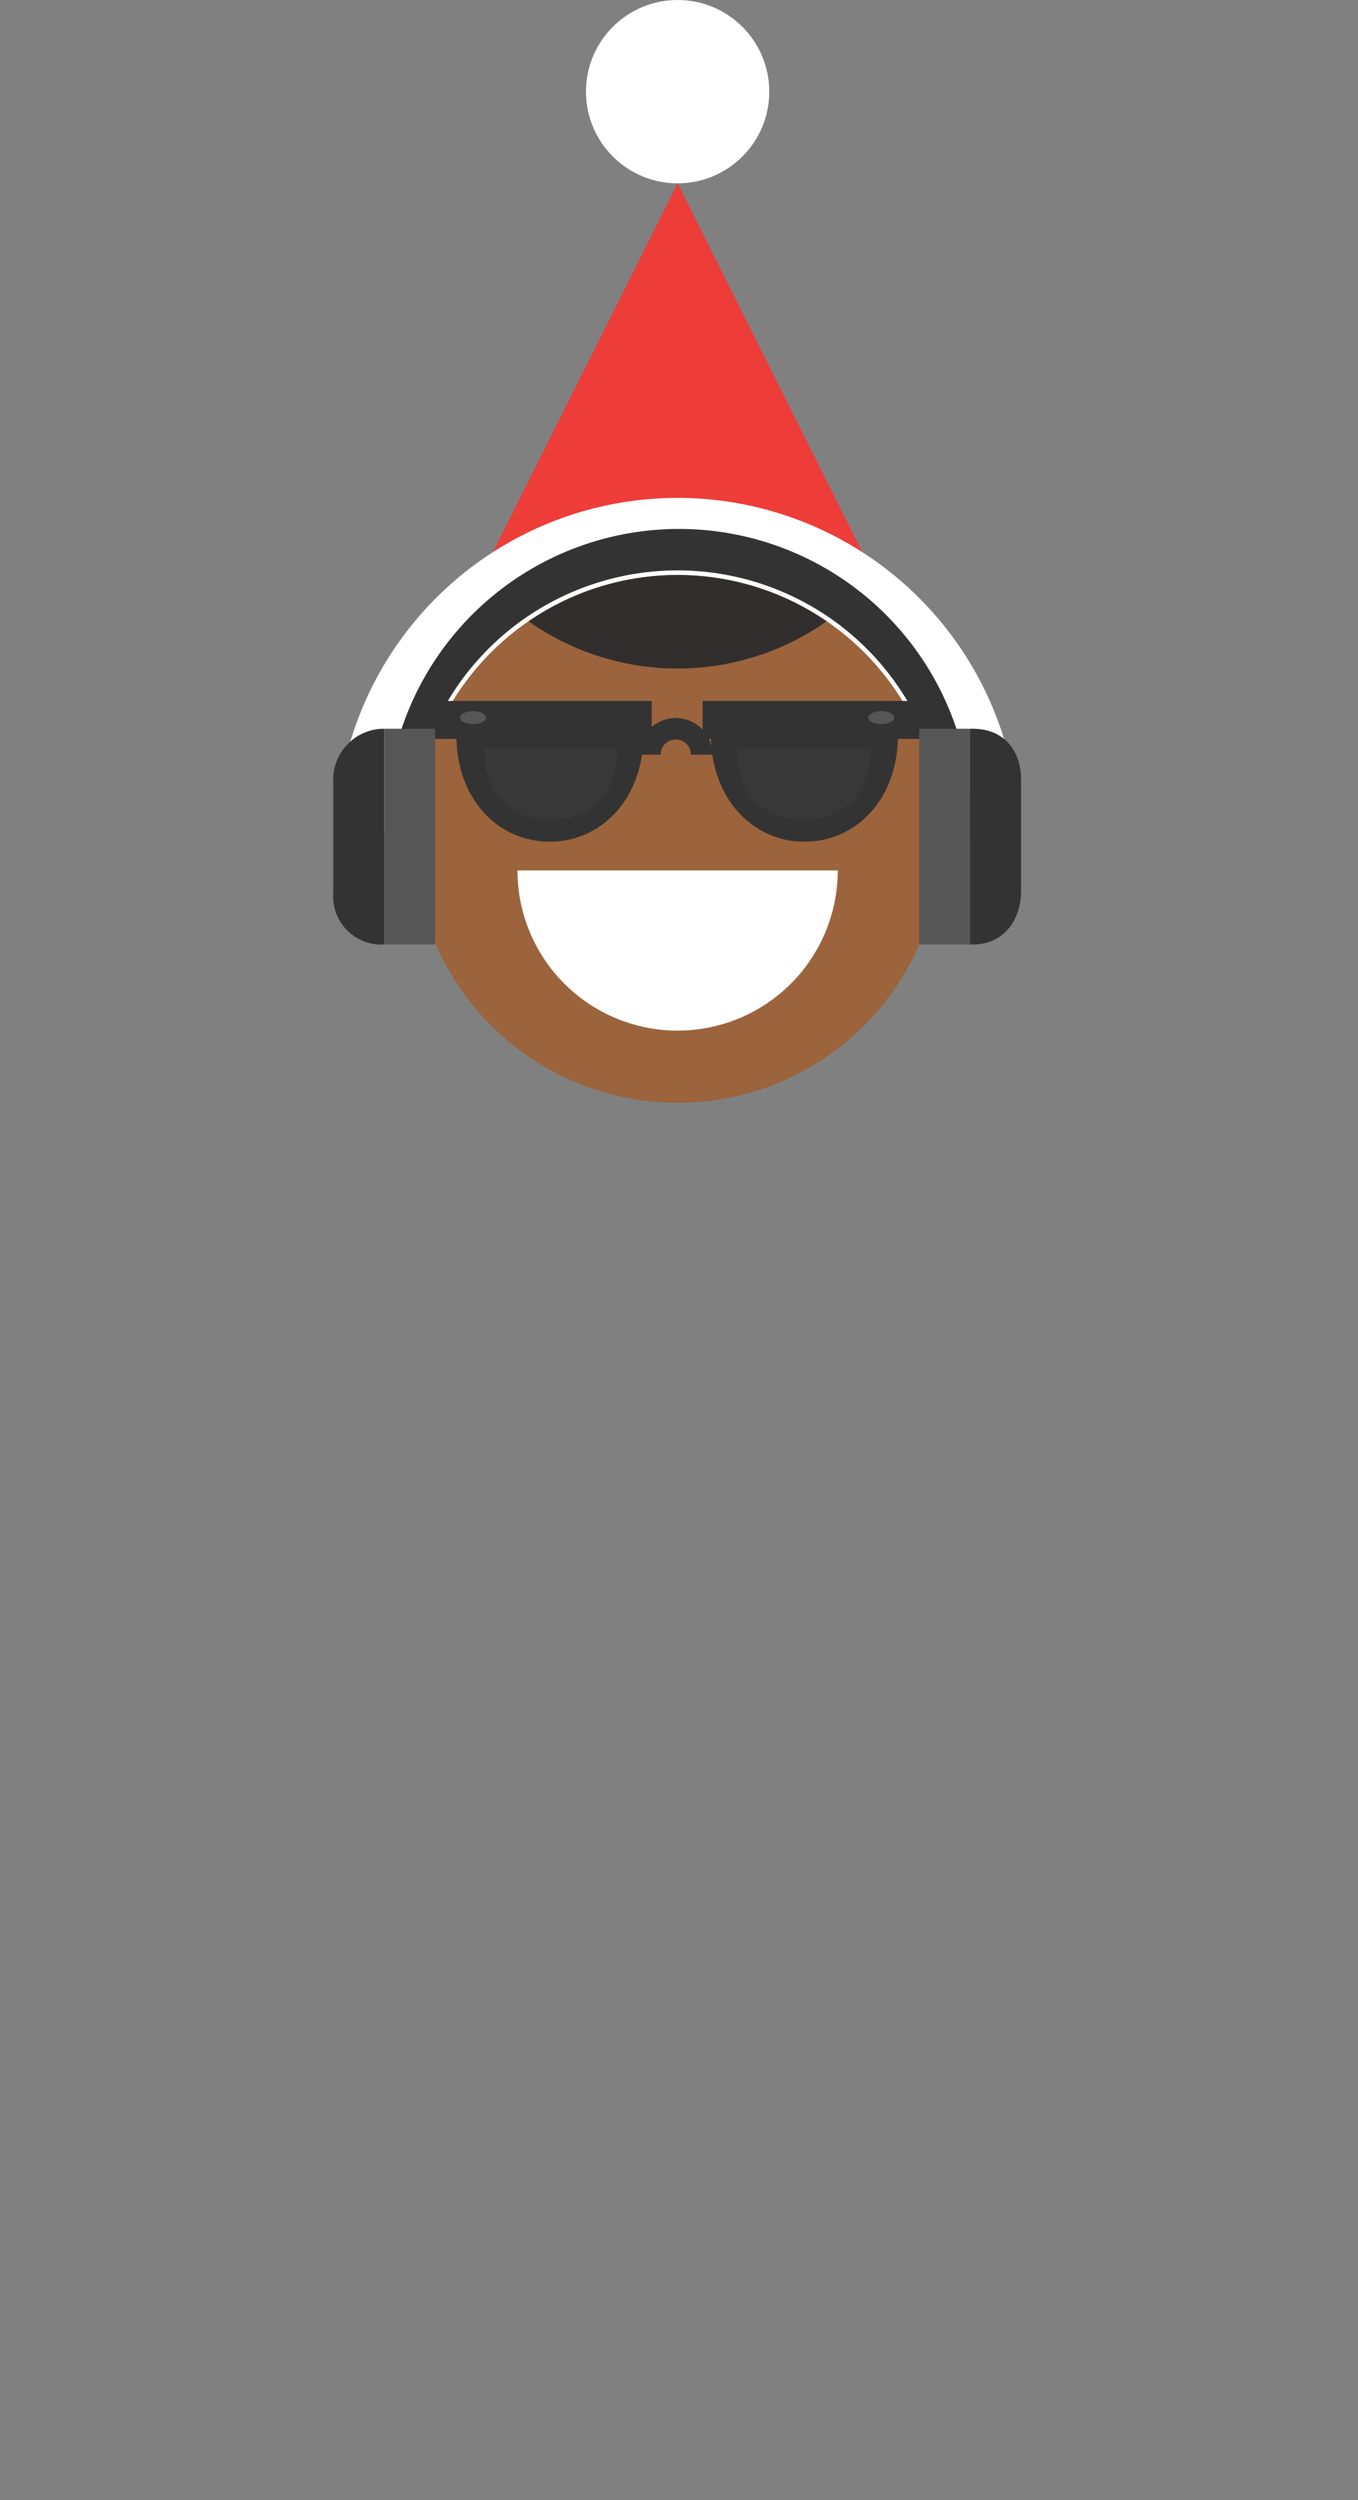 <svg xmlns="http://www.w3.org/2000/svg" width="146.7" height="270"><rect width="100%" height="100%" fill="#808080" stroke="none"/><g><g><g><g><g><circle cx="73.2" cy="9.9" r="9.9" fill="#fff"/><path fill="#ee3c39" d="M101.7 76.7L73.2 19.8 44.7 76.7h57z"/></g><path d="M100.4 90.5a8.3 8.3 0 0 1-8-5.9 20.1 20.1 0 0 0-38.4 0 8.4 8.4 0 1 1-16-5 36.9 36.9 0 0 1 70.4 0 8.5 8.5 0 0 1-5.5 10.5 10.9 10.9 0 0 1-2.5.4z" fill="#fff"/></g><circle cx="73.2" cy="90.6" r="28.5" fill="#9b643d"/><path d="M73.2 72.2a28 28 0 0 0 16.1-5.1 28.4 28.4 0 0 0-32.2 0 28 28 0 0 0 16.1 5.1z" fill="#332e2e"/><g><g fill="#332e2e"><path d="M67.4 82.5a5.7 5.7 0 0 1-5.7 5.7 5.8 5.8 0 1 1 0-11.5 5.7 5.7 0 0 1 5.7 5.8zM90.5 82.5a5.8 5.8 0 0 1-5.8 5.7 5.8 5.8 0 0 1 0-11.5 5.8 5.8 0 0 1 5.8 5.8z"/></g><path d="M90.5 94a17.3 17.3 0 0 1-34.6 0z" fill="#fff"/></g></g><path d="M49.3 79.4c0 6.9 4.5 11.5 10.1 11.5s10.1-4.7 10.1-11.5z" fill="#333"/><path d="M52.3 80.8c0 5.5 3.2 7.7 7.2 7.7s7.2-2.3 7.2-7.7z" fill="#383838"/><path d="M46 75.7h24.4v4.1H46z" fill="#333"/><ellipse cx="51.1" cy="77.5" rx="1.4" ry=".7" fill="#565656"/><path d="M97 79.4c0 6.9-4.5 11.5-10.1 11.5s-10.1-4.7-10.1-11.5z" fill="#333"/><path d="M94 80.8c0 5.5-3.2 7.7-7.2 7.7s-7.2-2.3-7.2-7.7z" fill="#383838"/><path d="M75.9 75.7h24.4v4.1H75.9z" fill="#333"/><ellipse cx="95.2" cy="77.5" rx="1.4" ry=".7" fill="#565656"/><path d="M70.2 81.5a2.8 2.8 0 0 1 5.6 0" fill="none" stroke="#333" stroke-miterlimit="10" stroke-width="2.321"/><path d="M44.3 90.5a28.9 28.9 0 1 1 57.8 0h2.8a31.6 31.6 0 1 0-63.1 0z" fill="#333"/><path d="M41.5 78.7a5.5 5.5 0 0 0-5.5 5.8v12a5.2 5.2 0 0 0 5.5 5.5z" fill="#333"/><path d="M41.5 78.7H47V102h-5.5zM99.3 78.7h5.5V102h-5.5z" fill="#565656"/><path d="M105.1 102c3.2 0 5.2-2.5 5.2-5.8v-12c0-3.2-1.9-5.5-5.2-5.5h-.3V102z" fill="#333"/></g></g></svg>